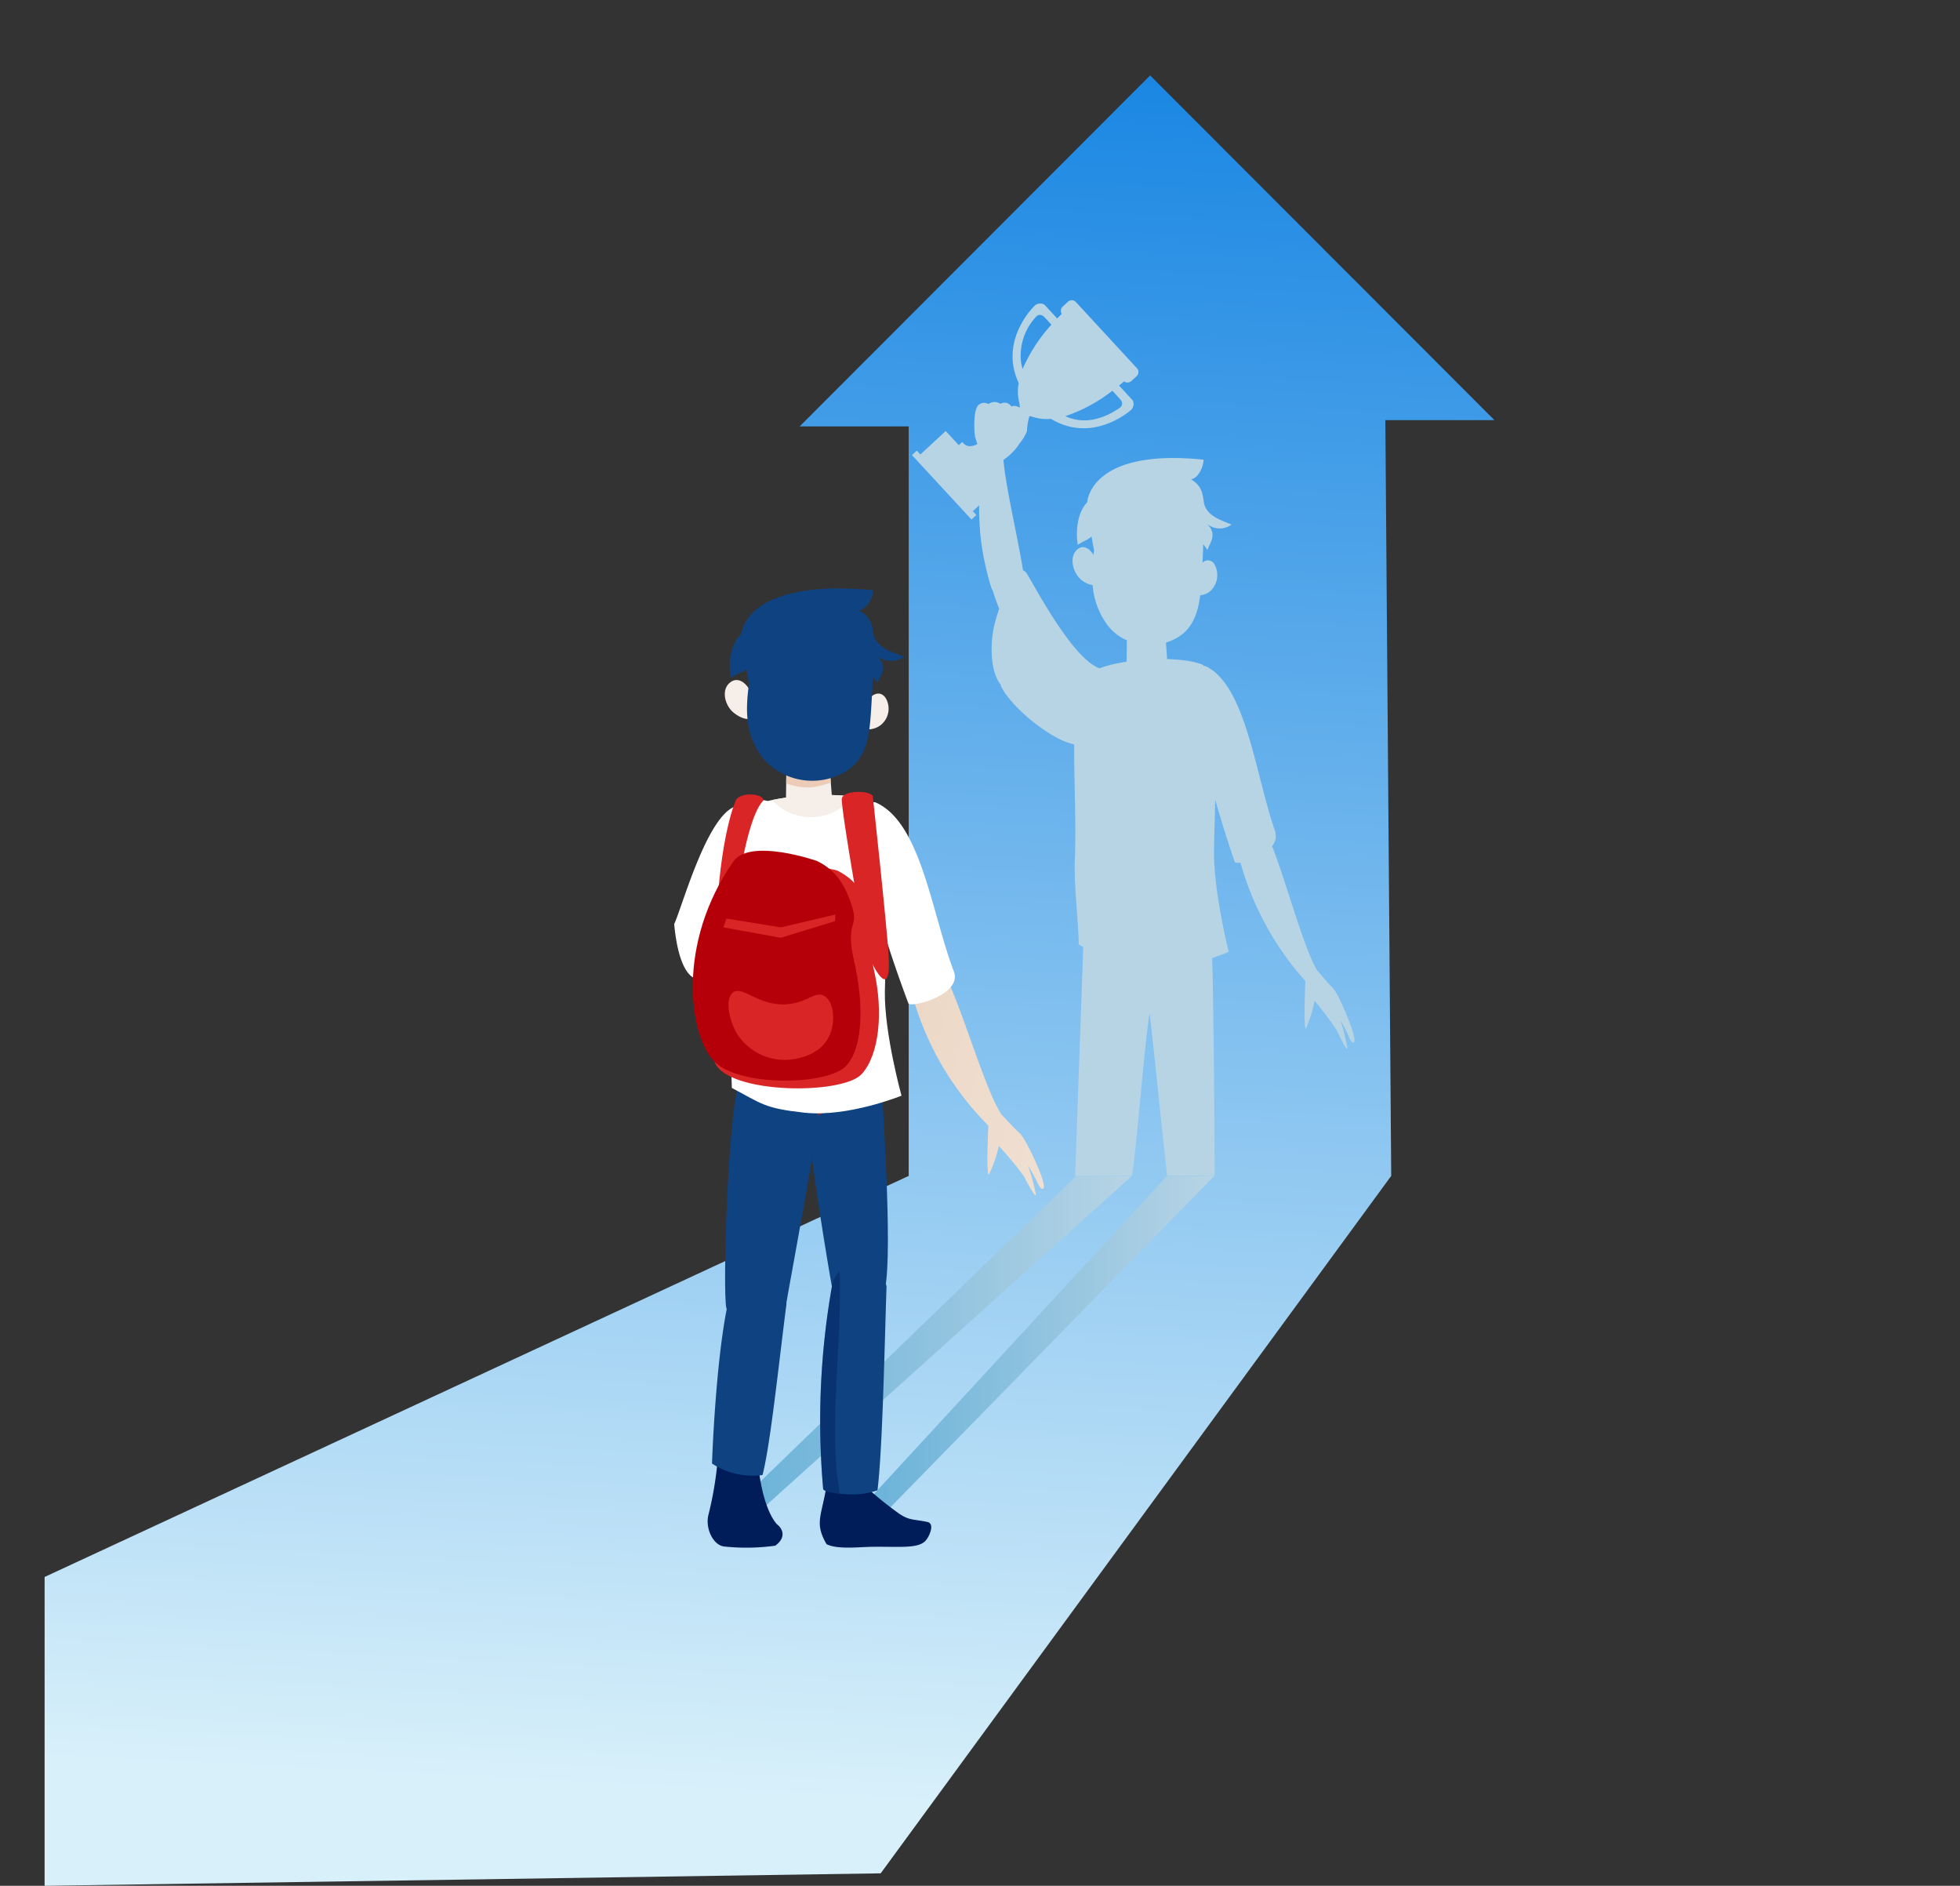 <svg xmlns="http://www.w3.org/2000/svg" xmlns:xlink="http://www.w3.org/1999/xlink" width="210" height="202" viewBox="0 0 210 202">
  <rect x="0" y="0" width="210" height="202" fill="#333333" stroke="none"/>
  <defs>
    <style>
      .cls-1 {
        fill: none;
      }

      .cls-2 {
        clip-path: url(#clip-path);
      }

      .cls-3 {
        fill: url(#linear-gradient);
      }

      .cls-4 {
        fill: url(#linear-gradient-2);
      }

      .cls-16, .cls-17, .cls-5 {
        fill-rule: evenodd;
      }

      .cls-5 {
        fill: url(#linear-gradient-4);
      }

      .cls-6 {
        fill: #fff;
      }

      .cls-7 {
        fill: #7a3339;
      }

      .cls-10, .cls-8 {
        fill: #001c59;
      }

      .cls-9 {
        fill: #0f4281;
      }

      .cls-10 {
        opacity: 0.39;
      }

      .cls-11 {
        fill: url(#linear-gradient-5);
      }

      .cls-12 {
        fill: url(#linear-gradient-6);
      }

      .cls-13 {
        fill: #edccb7;
      }

      .cls-14 {
        fill: url(#linear-gradient-7);
      }

      .cls-15 {
        fill: url(#linear-gradient-8);
      }

      .cls-16 {
        fill: #d92526;
      }

      .cls-17 {
        fill: #b50009;
      }

      .cls-18 {
        fill: #b7d4e5;
      }
    </style>
    <clipPath id="clip-path">
      <rect id="Rectangle_2756" data-name="Rectangle 2756" class="cls-1" width="210" height="202" transform="translate(650 238.005)"/>
    </clipPath>
    <linearGradient id="linear-gradient" x1="0.525" y1="-0.119" x2="0.482" y2="0.945" gradientUnits="objectBoundingBox">
      <stop offset="0" stop-color="#037ae0"/>
      <stop offset="1" stop-color="#d8f0fa"/>
    </linearGradient>
    <linearGradient id="linear-gradient-2" y1="0.5" x2="1" y2="0.5" gradientUnits="objectBoundingBox">
      <stop offset="0" stop-color="#64b0d8"/>
      <stop offset="1" stop-color="#b7d4e5"/>
    </linearGradient>
    <linearGradient id="linear-gradient-4" x1="-2" y1="-0.514" x2="2.57" y2="1.338" gradientUnits="objectBoundingBox">
      <stop offset="0" stop-color="#e9ceb6"/>
      <stop offset="0.26" stop-color="#ebd2bd"/>
      <stop offset="0.65" stop-color="#efdfd1"/>
      <stop offset="1" stop-color="#f5eee9"/>
    </linearGradient>
    <linearGradient id="linear-gradient-5" x1="-2.896" y1="0.5" x2="-1.896" y2="0.5" xlink:href="#linear-gradient-4"/>
    <linearGradient id="linear-gradient-6" x1="-4.818" y1="0.5" x2="-3.818" y2="0.5" xlink:href="#linear-gradient-4"/>
    <linearGradient id="linear-gradient-7" x1="-2.66" y1="0.5" x2="-1.66" y2="0.5" xlink:href="#linear-gradient-4"/>
    <linearGradient id="linear-gradient-8" x1="-11.146" y1="0.501" x2="-10.148" y2="0.501" xlink:href="#linear-gradient-4"/>
  </defs>
  <g id="Mask_Group_3" data-name="Mask Group 3" class="cls-2" transform="translate(-650 -238.005)">
    <g id="Layer_2" data-name="Layer 2" transform="translate(654 238.005)">
      <g id="Layer_1" data-name="Layer 1">
        <path id="Path_5426" data-name="Path 5426" class="cls-3" d="M90.359,200.664l54.7-74.708L144.43,45h11.682L119.229,8.08,81.681,45.673H93.362v80.283L.779,168.918V202Z"/>
        <g id="Group_5995" data-name="Group 5995">
          <path id="Path_5427" data-name="Path 5427" class="cls-4" d="M87.837,165.1l38.279-39.149h-5.069L86,163.978Z"/>
        </g>
        <g id="Group_5996" data-name="Group 5996">
          <path id="Path_5428" data-name="Path 5428" class="cls-4" d="M74.429,164.541l42.844-38.585h-5.951L72.589,163.414Z"/>
        </g>
        <path id="Path_5429" data-name="Path 5429" class="cls-5" d="M105.23,121.358c-.549-.47-1.919-1.972-1.919-1.972h0c-1.7-2.45-4.322-11.615-5.941-14.686-.931-1.766-4.322-.636-3.535,2.2a31.751,31.751,0,0,0,8.05,13.661l.006.032s-.256,5.425.074,5.208a14.36,14.36,0,0,0,1.05-3.046A34.174,34.174,0,0,1,105.707,126c.369.711,1.258,2.394,1.286,1.945a23.852,23.852,0,0,0-.855-3.119s.831,1.414.909,1.625.568,1.265.778.766C108.089,126.589,105.886,121.918,105.23,121.358Z"/>
        <path id="Path_5430" data-name="Path 5430" class="cls-6" d="M89.861,85.974c4.834,2.174,5.934,11.769,8.336,18.079.961,2.525-4.672,3.939-4.871,3.419a144.4,144.4,0,0,1-4.716-14.989C87.749,89.021,88.779,85.487,89.861,85.974Z"/>
        <path id="Path_5431" data-name="Path 5431" class="cls-7" d="M75.719,114.509l-.791,5.036,15.682.714-.079-4.758Z"/>
        <path id="Path_5432" data-name="Path 5432" class="cls-8" d="M84.717,157.972c-.5,4.348-1.616,4.9-.162,7.428,1.136.6,3.558.3,4.822.289,3.075-.044,5.06.232,5.834-.707.388-.459.956-1.777.169-1.95-1.515-.331-1.9-.132-3.03-.886a39.084,39.084,0,0,1-3.954-3.232,5.429,5.429,0,0,1-2.038.34C85.8,159.11,84.779,157.44,84.717,157.972Z"/>
        <path id="Path_5433" data-name="Path 5433" class="cls-8" d="M77.284,157.308s.4,4.174,1.952,5.959c.629.472,1.041,1.414-.172,2.3a22.6,22.6,0,0,1-5.472.088c-1.2-.139-2.06-1.976-1.681-3.422a37.369,37.369,0,0,0,.953-5.555Z"/>
        <path id="Path_5434" data-name="Path 5434" class="cls-9" d="M77.7,158c.844-3.307,1.68-11.413,2.551-18.236.3-2.385-5.719-2.291-6.081-.888C73,143.4,72.428,152.7,72.286,156.767A7.941,7.941,0,0,0,77.7,158Z"/>
        <path id="Path_5435" data-name="Path 5435" class="cls-9" d="M84.5,159.734a11.417,11.417,0,0,0,3.195.334,7.548,7.548,0,0,0,2.323-.439c.55-4.51.755-15.587.965-21.741.05-1.49-5.135-4.092-5.849-.082a83.021,83.021,0,0,0-.931,21.737,1.767,1.767,0,0,0,.3.191Z"/>
        <path id="Path_5436" data-name="Path 5436" class="cls-9" d="M90.537,117.165c.065,2.156,1.226,18.857.118,21.457-.589,1.381-4.733,3.131-5.525-.817-.174-.861-2.643-15.563-2.436-17.243S90.537,117.165,90.537,117.165Z"/>
        <path id="Path_5437" data-name="Path 5437" class="cls-10" d="M85.481,153.324c-.018-3.952.32-7.886.457-11.832.06-1.762.078-3.541.033-5.32a2.611,2.611,0,0,0-.84,1.633,83.021,83.021,0,0,0-.931,21.737,1.768,1.768,0,0,0,.3.191,8.385,8.385,0,0,0,1.473.269A39.481,39.481,0,0,1,85.481,153.324Z"/>
        <path id="Path_5438" data-name="Path 5438" class="cls-9" d="M75.126,116.174c-1.16,3.737-1.709,22.091-1.307,23.909.636,2.893,5.9,2.555,6.3.237.831-4.876,3.726-19.873,3.473-21.063S75.126,116.174,75.126,116.174Z"/>
        <path id="Path_5439" data-name="Path 5439" class="cls-6" d="M76.193,86.437c3.9-1.562,10.465-1.584,13.071-.715,2.494.833,1.663,13.679,1.543,20.46-.077,4.444,1.783,11.183,1.783,11.183s-5.735,2.332-10.429,1.818c-4.279-.47-4.516-.943-7.75-2.649,0-2.141-.593-6.543-.476-9.16C74.336,98.694,72.63,87.864,76.193,86.437Z"/>
        <path id="Path_5440" data-name="Path 5440" class="cls-11" d="M86.473,86.246a3.172,3.172,0,0,0,.783-.935,28.162,28.162,0,0,0-8.54.387c.052.053.1.1.159.159A5.639,5.639,0,0,0,86.473,86.246Z"/>
        <path id="Path_5441" data-name="Path 5441" class="cls-12" d="M80.257,82.211,80.2,86.4h5.018l-.284-3.59Z"/>
        <path id="Path_5442" data-name="Path 5442" class="cls-13" d="M83.146,84.318a12.02,12.02,0,0,0,1.87-.495l-.081-1.01-4.678-.6-.022,1.7A6.5,6.5,0,0,0,83.146,84.318Z"/>
        <path id="Path_5443" data-name="Path 5443" class="cls-14" d="M74.29,73.052c.77-.544,1.579.049,1.995.8.755.643,1.359,1.908.819,2.712-.653.967-2.121.219-2.747-.457C73.6,75.285,73.285,73.766,74.29,73.052Z"/>
        <path id="Path_5444" data-name="Path 5444" class="cls-15" d="M90.876,74.74c-.554-.769-1.336-.434-1.818.17a2.2,2.2,0,0,0-1.147,2.409c.388,1.146,1.753.864,2.393.392A2.241,2.241,0,0,0,90.876,74.74Z"/>
        <path id="Path_5445" data-name="Path 5445" class="cls-9" d="M89.547,69.012c.062.825-.026,4.455-.255,7.605-.174,2.414-.559,4.935-2.952,6.18a7.006,7.006,0,0,1-8.54-1.5c-2.222-2.929-2.237-5.823-.636-12.644C77.6,68.328,89.547,69.012,89.547,69.012Z"/>
        <path id="Path_5446" data-name="Path 5446" class="cls-9" d="M92.928,70.358c-1.426-.535-2.656-.894-3.209-2-.357-.713.061-2.044-1.723-3,.717.039,1.539-1.187,1.546-2.141-13.837-1.287-14.111,4.7-14.111,4.7C74.159,69.1,74.037,71.29,74.3,72.606c.268-.267,1.372-.606,1.657-.95.3,1.7.583,2.849,1.287,3.548a16.017,16.017,0,0,1,1.246-4.782,3.229,3.229,0,0,0,3.762,2.3,4.847,4.847,0,0,1,3.088.379,1.6,1.6,0,0,0-.079-1.072c.088.024.173.046.256.062,1.291.234,2.121.294,2.479,1.245.536-.476,1.348-1.251-.118-2.28a7.266,7.266,0,0,1,2.138,2.1c.3-.832,1.351-1.789-.236-3.03A2.562,2.562,0,0,0,92.928,70.358Z"/>
        <path id="Path_5447" data-name="Path 5447" class="cls-6" d="M79.712,94.126c-3.445.973-8.417,9.915-9.035,10.623.227.147-1.856.486-2.443-5.768.808-1.685,3.356-11.095,6.33-12.51,2.222-1.056,4.369-1.2,4.741.56A60.2,60.2,0,0,1,79.712,94.126Z"/>
        <path id="Path_5448" data-name="Path 5448" class="cls-16" d="M89.52,85.353s1.545,14.163,1.7,17.188c.2,3.77-.969,2.493-2.191-.189-.37-.808-2.945-15.769-2.836-16.782S89.518,84.667,89.52,85.353Z"/>
        <path id="Path_5449" data-name="Path 5449" class="cls-16" d="M74.756,85.934s-1.632,3.723-2.01,13c-.123,3.044.344,4.434.929,3.656S75.4,88.209,77.764,85.774C78.015,85.023,75.074,84.67,74.756,85.934Z"/>
        <path id="Path_5450" data-name="Path 5450" class="cls-16" d="M85.671,93.232c1.78.881,2.864,2.164,3.713,4.734s-.744,1.587.266,5.993.565,9.056-1.344,11.11-12.524,2.157-15.271-.58,1-19.564,3.675-21.195S85.671,93.232,85.671,93.232Z"/>
        <path id="Path_5451" data-name="Path 5451" class="cls-17" d="M83.534,92.223c1.779.881,2.864,2.164,3.713,4.733s-.744,1.588.265,5.994,1.041,9.179-.867,11.234-11.348,2.276-14.092-.462-4.121-12.657,2.02-21.437C76.367,89.718,83.534,92.223,83.534,92.223Z"/>
        <path id="Path_5452" data-name="Path 5452" class="cls-16" d="M74.538,106.312c1.048-.8,2.79,1.569,5.943,1.243,2.094-.215,2.87-1.419,3.815-.888,1.066.6,1.28,2.811.531,4.351-1.077,2.222-3.857,2.453-4.257,2.487a6.031,6.031,0,0,1-5.588-2.752C74.1,109.294,73.654,106.988,74.538,106.312Z"/>
        <path id="Path_5453" data-name="Path 5453" class="cls-16" d="M73.834,98.392l5.832.945,5.823-1.374v.7l-5.828,1.788-6.152-1.113Z"/>
        <path id="Path_5454" data-name="Path 5454" class="cls-18" d="M99.1,47.342l-.372.343-1.4-1.515-2.715,2.51-.38-.414-.52.481.378.41h0L96.9,52.2l3.187,3.45.52-.48-.378-.41,2.715-2.511-1.4-1.522.372-.344m-.148-.161c-.65-.707.169-1.743.707-2.293l3.66-3.383a1.19,1.19,0,0,0,.159.031l.211.025a4.848,4.848,0,0,0,2.1.265c.168.1.335.194.505.278,4.316,2.18,8.066-1.23,8.066-1.23a.872.872,0,0,0,.178-1.039L115.9,41.3c.2-.166.387-.318.539-.448a.594.594,0,0,0,.77-.03l.578-.534a.6.6,0,0,0,.033-.84l-6.551-7.1a.6.6,0,0,0-.839-.033l-.578.534a.6.6,0,0,0-.092.766c-.141.141-.3.31-.489.5l-.331-.36h0l-1.026-1.111a.868.868,0,0,0-1.048.094s-3.521,3.308-1.989,7.633c.077.218.167.439.271.662a4.884,4.884,0,0,0,.085,2.195l.017.244a1.04,1.04,0,0,0,.015.124L102,46.61h0l-.018.018-.326.3c-.573.492-1.724,1.3-2.4.574M116,43.667c-2.267,1.569-4.092,1.524-5.315,1.126a4.778,4.778,0,0,1-.546-.215,16.9,16.9,0,0,0,5.043-2.722l.276.3h0l.578.626c.451.56-.038.881-.038.881Zm-8.989-9.741s.36-.463.885.035l.424.461h0l.331.359a17.1,17.1,0,0,0-3.079,4.734,4.913,4.913,0,0,1-.176-.731,6.08,6.08,0,0,1,1.617-4.858Z"/>
        <path id="Path_5455" data-name="Path 5455" class="cls-18" d="M111.194,125.956l.868-24.51-.485-.285c0-2.085-.523-6.371-.42-8.92.17-4.1-.1-8.7-.057-12.5a7.121,7.121,0,0,1-1.78-.676c-2.626-1.378-5.4-4.019-6.108-5.656a.563.563,0,0,0,.07.013c-1.138-1.294-1.274-4.307-.723-6.555.11-.45.284-1.038.5-1.665a19.243,19.243,0,0,1-.674-1.884q-.041-.075-.079-.155c-.009-.017-.016-.035-.024-.053-.022-.049-.043-.1-.065-.154-.007-.02-.015-.04-.023-.061-.025-.071-.051-.144-.073-.221-.043-.145-.085-.291-.125-.436-.013-.045-.025-.091-.038-.137-.027-.1-.055-.2-.081-.3l-.042-.163c-.024-.092-.047-.184-.071-.276-.014-.056-.028-.112-.041-.168-.023-.095-.046-.19-.069-.285-.011-.051-.024-.1-.035-.152-.031-.138-.063-.276-.092-.414-.012-.054-.022-.108-.034-.162-.018-.088-.036-.175-.054-.263-.014-.07-.027-.14-.041-.21l-.039-.212c-.014-.076-.028-.153-.041-.229s-.021-.124-.032-.187c-.014-.082-.027-.165-.04-.246-.008-.048-.015-.1-.023-.146-.05-.327-.095-.654-.134-.984l-.009-.078c-.012-.107-.024-.215-.035-.323a.3.3,0,0,0-.008-.085c-.011-.112-.022-.224-.032-.336V56.84a30.708,30.708,0,0,1,.359-7.755,14.607,14.607,0,0,1-.9-2.323c-.118-.8-.173-2.828.368-3.374a.93.93,0,0,1,1.084-.109,1.078,1.078,0,0,1,1.275-.019.829.829,0,0,1,1.16.28.914.914,0,0,1,1.062.319,1.8,1.8,0,0,1,.389.717c.2-.115.393-.134.5-.02a6.078,6.078,0,0,0-.268,1.627,4.87,4.87,0,0,1-.791,1.313,6.048,6.048,0,0,1-1.724,1.762h-.01c.262,2.983,1.566,8.446,2.1,11.837a.549.549,0,0,1,.281.2v-.036c.542.685,4.879,9.279,7.919,10.324a13.931,13.931,0,0,1,1.574-.459h.022c.137-.032.275-.062.414-.091l.089-.017c.124-.025.248-.049.374-.072l.1-.017.327-.055.027-2.286a5.16,5.16,0,0,1-2.159-1.741,8.274,8.274,0,0,1-1.51-4.171,2.554,2.554,0,0,1-1.532-.889c-.666-.8-.946-2.277-.059-2.971.633-.495,1.3-.025,1.683.63.019-.173.04-.347.065-.526-.1-.433-.185-.919-.274-1.466-.253.331-1.228.667-1.465.926-.232-1.281-.124-3.414,1-4.567,0,0,.238-5.827,12.465-4.573-.006.929-.732,2.121-1.366,2.086,1.576.926,1.212,2.222,1.522,2.917.489,1.079,1.575,1.428,2.834,1.948a2.106,2.106,0,0,1-2.781-.231c1.4,1.212.471,2.143.209,2.953-.133-.2-.287-.412-.448-.622-.02.631-.046,1.313-.079,1.994a.786.786,0,0,1,1.287.179,2.337,2.337,0,0,1-.5,2.893,1.861,1.861,0,0,1-1.031.4c-.237,1.85-.8,3.592-2.473,4.552a6.093,6.093,0,0,1-1.2.525l.034.474h0l.094,1.3h.185c.45.018.882.048,1.289.093h.026c.124.013.245.028.365.043h.021a8.7,8.7,0,0,1,1.775.4.852.852,0,0,1,.3.2.4.4,0,0,1,.222.041c4.269,2.121,5.242,11.461,7.363,17.607a1.674,1.674,0,0,1-.3,1.639c1.433,3.63,3.458,11.135,4.816,13.294,0,0,1.212,1.462,1.7,1.919.58.546,2.525,5.1,2.292,5.711-.186.487-.616-.544-.688-.744s-.808-1.584-.808-1.584a25.085,25.085,0,0,1,.755,3.038c-.024.437-.814-1.2-1.135-1.895a31.965,31.965,0,0,0-2.379-3.16,15.034,15.034,0,0,1-.927,2.966c-.29.211-.066-5.071-.066-5.071l-.006-.031a31.829,31.829,0,0,1-6.943-12.671c-.344.046-.579.021-.615-.082-.715-2.042-1.435-4.361-2.091-6.636-.047,1.966-.107,3.838-.132,5.379-.068,4.325,1.575,10.891,1.575,10.891s-.694.311-1.778.678c.168,3.588.3,23.419.258,23.3h-5.069c-.113-.617-1.328-12.636-1.887-17.425-.689,4.646-1.326,13.908-1.887,17.425Z"/>
      </g>
    </g>
  </g>
</svg>
